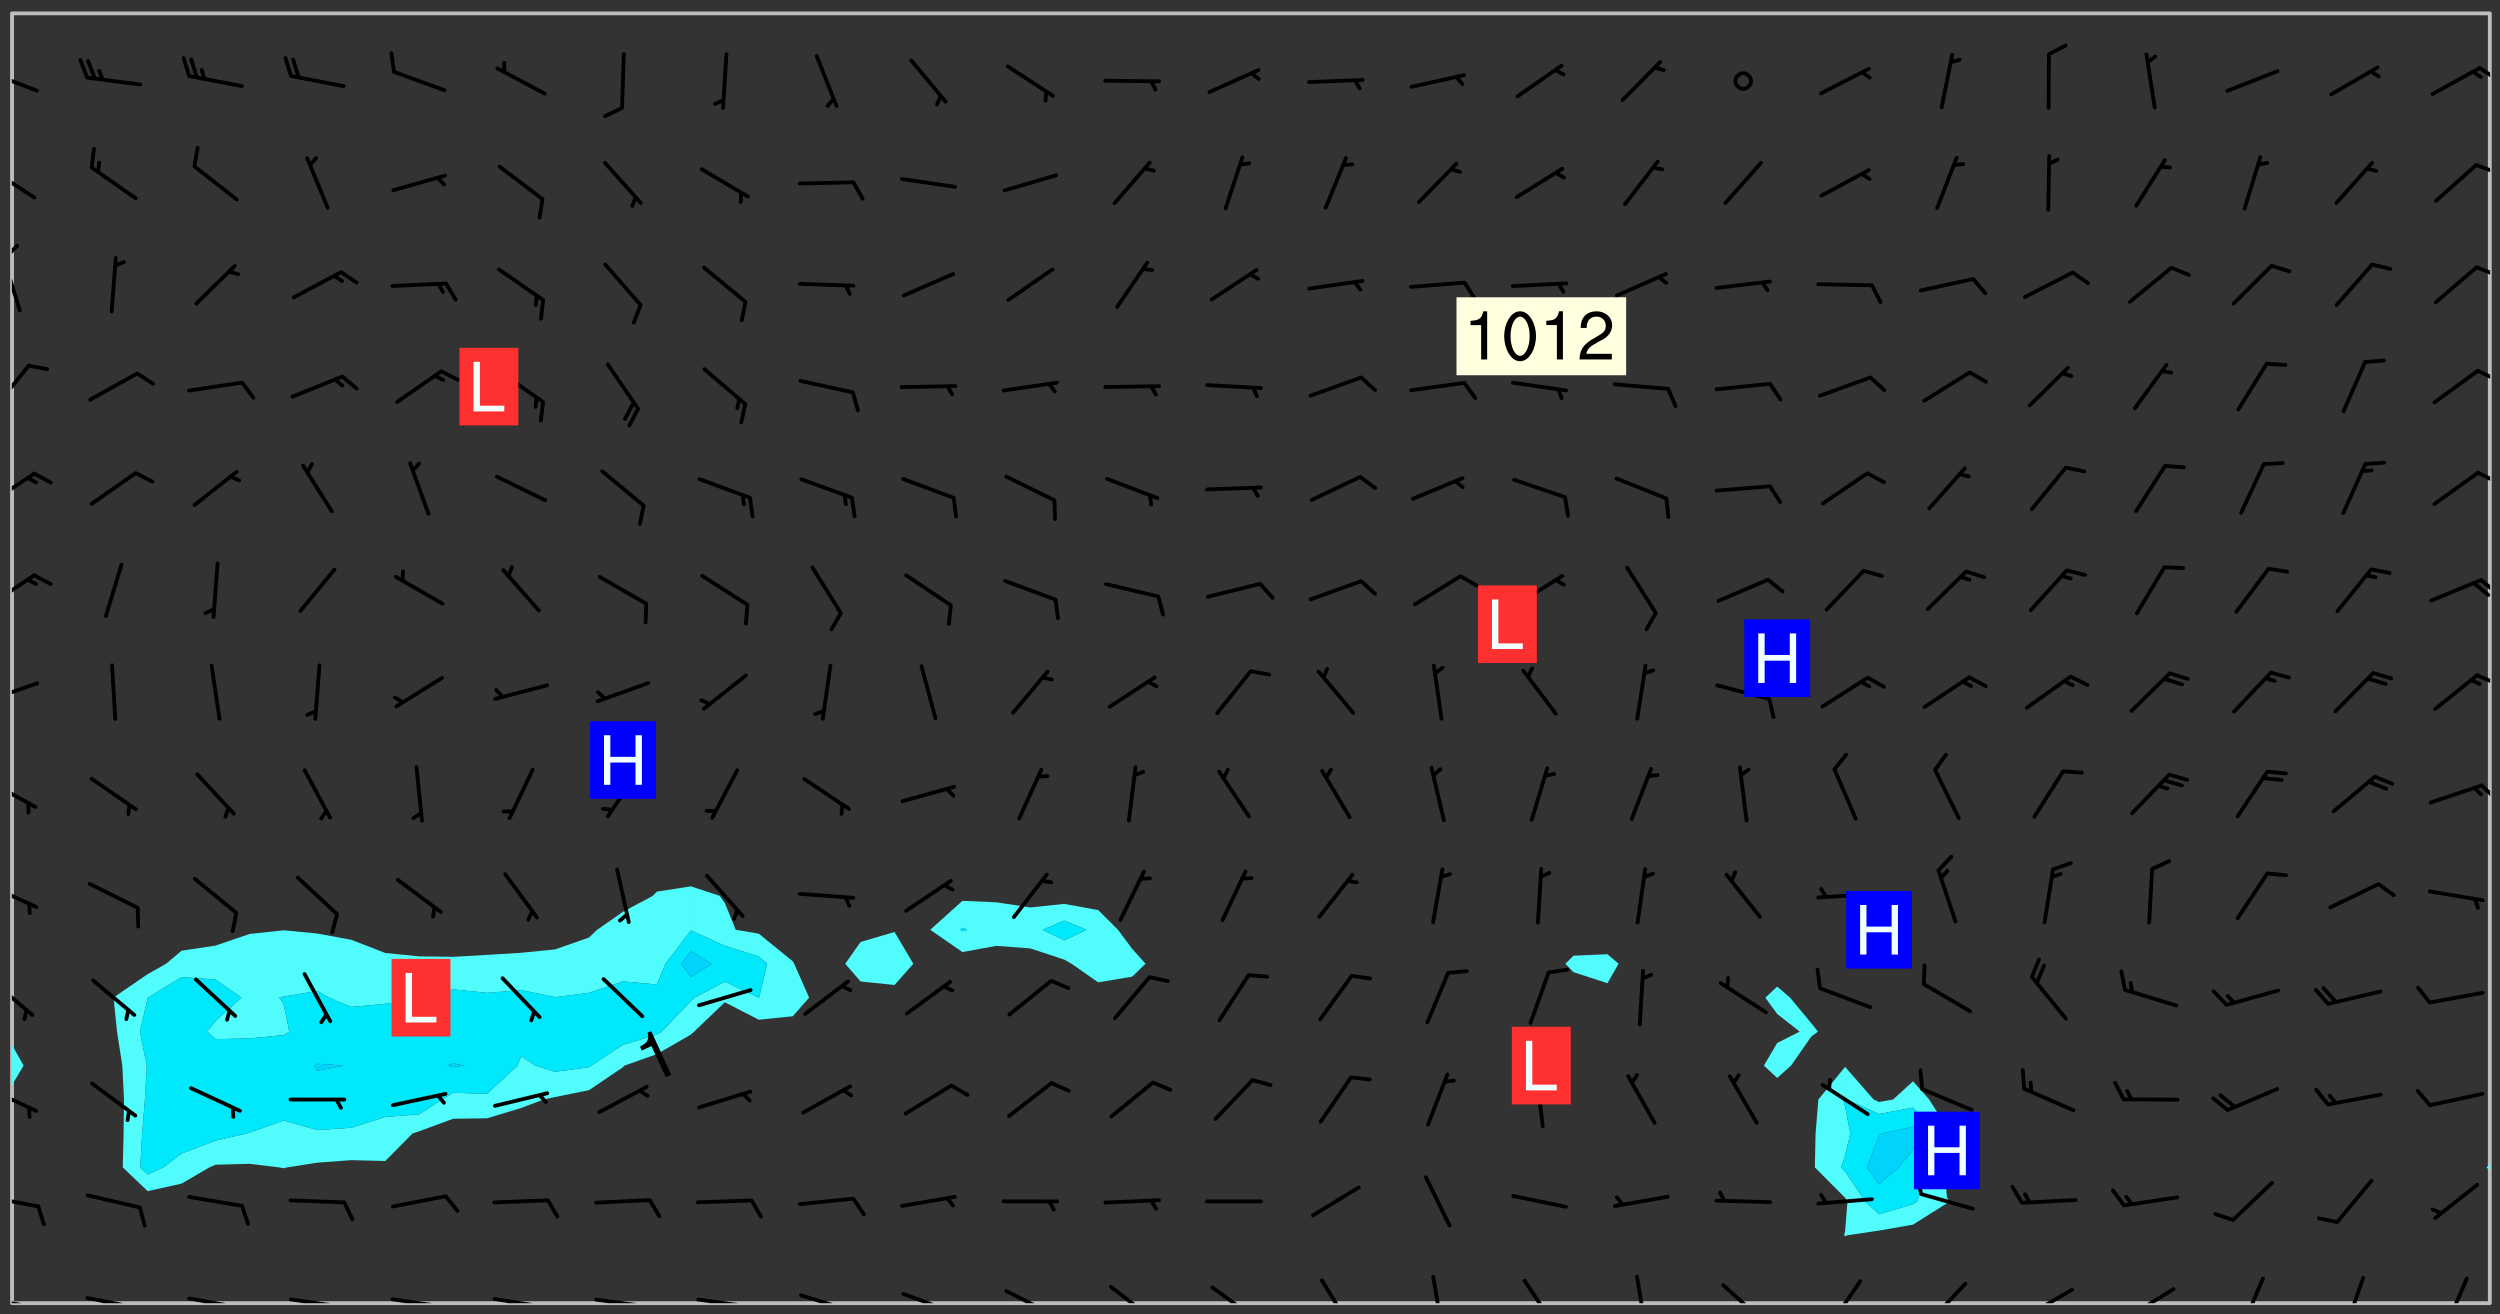 <svg xmlns="http://www.w3.org/2000/svg" role="img" xmlns:xlink="http://www.w3.org/1999/xlink" viewBox="142.45 309.95 326.84 171.84"><rect x="142.45" y="309.95" width="326.84" height="171.84" fill="#333333" stroke="none"/><defs><clipPath id="a"><path d="M144 451h1v29.328h-1zm0 0"/></clipPath><clipPath id="b"><path d="M144 311.672h1V447h-1zm0 0"/></clipPath><clipPath id="c"><path d="M144 311.672h324v168.656H144zm0 0"/></clipPath><clipPath id="d"><path d="M467 463h1v17.328h-1zm0 0"/></clipPath><clipPath id="e"><path d="M467 311.672h1V463h-1zm0 0"/></clipPath><clipPath id="f"><path d="M144 479h4v1.328h-4zm0 0"/></clipPath><clipPath id="g"><path d="M147 480h2v.328h-2zm0 0"/></clipPath><clipPath id="h"><path d="M153 479h9v1.328h-9zm0 0"/></clipPath><clipPath id="i"><path d="M160 480h2v.328h-2zm0 0"/></clipPath><clipPath id="j"><path d="M166 479h9v1.328h-9zm0 0"/></clipPath><clipPath id="k"><path d="M173 480h3v.328h-3zm0 0"/></clipPath><clipPath id="l"><path d="M180 479h8v1.328h-8zm0 0"/></clipPath><clipPath id="m"><path d="M187 480h2v.328h-2zm0 0"/></clipPath><clipPath id="n"><path d="M193 479h8v1.328h-8zm0 0"/></clipPath><clipPath id="o"><path d="M200 480h2v.328h-2zm0 0"/></clipPath><clipPath id="p"><path d="M206 479h9v1.328h-9zm0 0"/></clipPath><clipPath id="q"><path d="M213 480h3v.328h-3zm0 0"/></clipPath><clipPath id="r"><path d="M220 479h8v1.328h-8zm0 0"/></clipPath><clipPath id="s"><path d="M227 480h2v.328h-2zm0 0"/></clipPath><clipPath id="t"><path d="M233 479h8v1.328h-8zm0 0"/></clipPath><clipPath id="u"><path d="M240 480h2v.328h-2zm0 0"/></clipPath><clipPath id="v"><path d="M246 479h9v1.328h-9zm0 0"/></clipPath><clipPath id="w"><path d="M260 478h8v2.328h-8zm0 0"/></clipPath><clipPath id="x"><path d="M265 480h2v.328h-2zm0 0"/></clipPath><clipPath id="y"><path d="M273 478h8v2.328h-8zm0 0"/></clipPath><clipPath id="z"><path d="M287 477h7v3.328h-7zm0 0"/></clipPath><clipPath id="A"><path d="M300 478h7v2.328h-7zm0 0"/></clipPath><clipPath id="B"><path d="M315 477h5v3.328h-5zm0 0"/></clipPath><clipPath id="C"><path d="M329 476h3v4.328h-3zm0 0"/></clipPath><clipPath id="D"><path d="M341 477h5v3.328h-5zm0 0"/></clipPath><clipPath id="E"><path d="M356 476h2v4.328h-2zm0 0"/></clipPath><clipPath id="F"><path d="M367 477h7v3.328h-7zm0 0"/></clipPath><clipPath id="G"><path d="M381 477h5v3.328h-5zm0 0"/></clipPath><clipPath id="H"><path d="M394 477h6v3.328h-6zm0 0"/></clipPath><clipPath id="I"><path d="M407 478h7v2.328h-7zm0 0"/></clipPath><clipPath id="J"><path d="M404 480h4v.328h-4zm0 0"/></clipPath><clipPath id="K"><path d="M420 478h7v2.328h-7zm0 0"/></clipPath><clipPath id="L"><path d="M420 480h2v.328h-2zm0 0"/></clipPath><clipPath id="M"><path d="M435 476h4v4.328h-4zm0 0"/></clipPath><clipPath id="N"><path d="M448 476h4v4.328h-4zm0 0"/></clipPath><clipPath id="O"><path d="M461 476h5v4.328h-5zm0 0"/></clipPath><clipPath id="P"><path d="M144 466h4v2h-4zm0 0"/></clipPath><clipPath id="Q"><path d="M144 451h4v5h-4zm0 0"/></clipPath><clipPath id="R"><path d="M144 437h3v6h-3zm0 0"/></clipPath><clipPath id="S"><path d="M144 425h4v4h-4zm0 0"/></clipPath><clipPath id="T"><path d="M144 411h4v5h-4zm0 0"/></clipPath><clipPath id="U"><path d="M466 412h2v3h-2zm0 0"/></clipPath><clipPath id="V"><path d="M144 399h4v3h-4zm0 0"/></clipPath><clipPath id="W"><path d="M466 397h2v3h-2zm0 0"/></clipPath><clipPath id="X"><path d="M144 384h4v6h-4zm0 0"/></clipPath><clipPath id="Y"><path d="M466 385h2v3h-2zm0 0"/></clipPath><clipPath id="Z"><path d="M465 385h3v3h-3zm0 0"/></clipPath><clipPath id="aa"><path d="M144 371h4v6h-4zm0 0"/></clipPath><clipPath id="ab"><path d="M466 371h2v3h-2zm0 0"/></clipPath><clipPath id="ac"><path d="M144 357h3v7h-3zm0 0"/></clipPath><clipPath id="ad"><path d="M466 358h2v2h-2zm0 0"/></clipPath><clipPath id="ae"><path d="M144 343h2v8h-2zm0 0"/></clipPath><clipPath id="af"><path d="M144 341h1v4h-1zm0 0"/></clipPath><clipPath id="ag"><path d="M465 344h3v3h-3zm0 0"/></clipPath><clipPath id="ah"><path d="M144 331h4v6h-4zm0 0"/></clipPath><clipPath id="ai"><path d="M465 331h3v2h-3zm0 0"/></clipPath><clipPath id="aj"><path d="M144 319h4v4h-4zm0 0"/></clipPath><clipPath id="ak"><path d="M466 318h2v3h-2zm0 0"/></clipPath><g id="al" clip-path="url(#clip1)"><path fill="#fff" fill-opacity="0" fill-rule="evenodd" d="M0 0h1000v1000H0zm0 0"/><path fill="#d3d3d3" fill-opacity="0" fill-rule="evenodd" d="M162.152 355.867l-.234.293.059.234.117.172.176.234.293.348.113.059.117-.172.059-.234.176-.176.465-.176h.699l.234.293.289.816.059.176.176.23.352.234.699.699.172.176.234.348.234.41.289.582.41.465.23.234.234.176.117.23.176.293.172 1.164v.234l.059.289.059.117.117.117.348.41.117.172.176.176.176.234.117.172.172.352.059.234.234.406.234-.059-.176.176-.059.93h-.582l-.234-.113-.348.113-.117.117-.059.293-.059.176-.117.172-.465.293-.059.234-.059.113v.645l.059.172v.41l.059.059v.406l.059.406.117.176.059.059.23.641-.059.293v.699l-.059.582v.234l-.059.23-.055.352v1.922l.055.117h.426l-.367.117-.023.352.891 1.168 1.742.539 1.34.359v.539l.09.809.535.715 1.52.27.891-.086.09 1.164.535.18 1.16-.18 2.055-.984 1.16-.363 1.879-.176 1.695-.18-.18.719-1.516.086-1.25.09-.805.27-1.074.809.27.719.535.898-.18.625-.266.809.266 1.078.625.898.805.18 1.25-.18-.266.723.098.504.055.293v.172l.059.293v.406l.176.117.352.117h.406l.293-.176.113-.117.059-.117.117-.23.059-.176.352-.465.23-.176.176-.059.176.059.059.176.117.988.055.469.059.172.117.234.176.059.816.059h.289l.117.234.059.406.059.352v1.105l.117.293.117.348.289.699.176.352.582.754.352.176.172.059.469.234.641.465.348.234.293.176.293.055.23.062.816.348.293.176.113.172.352.352.117.176.523.641v.289l.059.352v.348l.059.352.059.289.117.059.172.059h.176l.582.234.176.117.176.289.176.234.113.234.293.23.117.117v.41l.059.055.289.234.234.117.059.117.117.172.059.117.23.234.059.176.234.059.117.059-.117.113-.059.117v.117l-.117.293-.117.289v.582l.176.117.117.059.059.117.117.117.113.059.176.348.059.352.059.406v.176l-.059.176-.117.699v.172l.117.176.293.293h.406l.176.117.117.172.117.293v.234h-.527l-.23-.234h-.234l-.176.059-.059.699.059.348.117.176.176.41.117.23.289.469.176.055h.523l.234.059.758.641.059.293v.234l.059.059.23.348v.352l-.117.172v.293l.293.289.293.176.172.059.293.176.293.117.582.406.289.234.293.176.219.16.016.012.23.176.641.523.176.234.117.176.176.176.113.172v.641l.117.176.469.117.582.117.234.059.23.113.293.117.113.059.586.352.289.172.176.062.176.055.176.059.699.352.289.176.234.055.289.176.234.117.641.406.293.117.172.059.234.059.41.059.23.059.234.117.059.172-.41.176.469.059.059.293.113.234.176.055.234.059.176.059.406.117.641.234.117.172.059.234v.176l-.059.117-.059.406.234.234.117.059.348.117.641.23.176.117.289.117.176.176.234.465.582 1.105.176.176.348.176.176.117.352.117 1.047.523.234.059.465.113.293.059.465.176.758.582.234.234.348.465.176.176.289.234.816.699.293.176.289.289.293.176.293.289.695.641.176.176.293.234.289.234.469.289.641.582.348.234.234.293.348.348.352.465.934.992.348.406.117.176.234.059.113.117.645.176.23.113.234.059.293.176.23.117.934.699.406.406.234.176.406.176.234.117.816.348.348.234.234.117.293.289.23.117.758.352.352.172.23.059.293.117.234.059.871.176h.816l.469.23.172.059.875.699.465.117.293.059.176.059.23.059.469.059.348.059.352.059.406.059h.293l.172.059v.23l.176.176h.293l.348.059.352.059.699.117h.641l.465-.234.293-.176.172-.117.41-.172.289-.176.934-.465.469-.293.523-.293.465-.172.465-.176 1.051-.465.289-.117.41-.117.289-.117.527-.176 1.516-.699.582-.348.289-.059.293-.059.348-.117.875-.23.352-.117h.113l.234-.059.875-.234.234-.059h.812l.352-.059.816-.117.172-.059.352-.055.293-.059.23-.059.816-.176.176-.059h.348l.234-.059.465-.117.758-.172.234-.059h.348l.41-.117.289-.059 1.285-.059h.289l.41-.059.23-.059h.176l.875-.117h.406l.41-.117h.348l.352-.113.871-.059h1.75l1.047.289.41.117.289.117.352.117.289.117 1.051.172.289.059h.293l.293.059.172.059.41.059.172.059.117.059h.117l.117.059.352.059h.113l.41.066 1.922.395 1.926.395 1.52.449 1.695.719 2.145.805 1.605-.719 1.43-.805 1.16-1.078 1.25-.449 3.035-.719 1.875-.359 2.145-1.348 2.234-1.254 2.5-1.258 1.695-.449 1.785-.18 1.16-.27.625.539 1.34-.27.715-.988.984-1.344.445-.18.805-.359 1.875-.539 1.785-.449 1.25-.27 1.16-.09 1.699-.09 1.961-.27 1.25-.09h.539l.625-.09h.891l2.145-.18 2.41-.18 2.59-.09 1.695.18 1.609.09 1.43.359 1.16.719 1.875.988 1.16 1.527.266.715.629.09.355.898.535.539.535 1.527 1.074.359h.535l-.805.535.09 1.707.715 2.695.891.805.895.988.715 1.258 1.785.539 1.52-.18.355 1.344 1.609-.805.98-.539.27.27.316-.215.219-.145.801.449.449-.359h.355l.535-.27.539-.719.535-.27.625-.988 1.16.449.84.371 1.395.617 1.695-.18h1.605l1.785.09.18-1.707.535-1.344.805.27.492.848.402.406-.09.539v.359l.715.449.711-.27h1.43l.359.988.445 1.258.715 1.344 1.25.629 1.695.629.715-.18.18-.539.98-.09.449.359.086 1.258-.266.629-.535.18v.539l.715.984.266.539.984.988.801 1.078-.266.359-.09.898-.625 2.332-.355 2.066-.09 1.793-.18.719-.09.539v1.438l-.98 1.883-.359 1.707-.535.898-.805 1.168-.266.539 2.055 1.254.086.359-.355.539-.09-.18v.809l.09 1.438-.445.715-1.074.094-.266.715.535.898.805.719 1.16.809 1.34.27.445.359-.355.449-1.789-.09-1.25-.449-.715-.719-.625-.09-.176 3.59-.188 1.309h89.359V311.703h-55.27v49.082l.762.125 3.289.543 2.023 2.836v2.754l2.352.332 2.348.332h4.051l-1.379 4.16-2.023.707-2.023.703-.543.344-2.594 1.617-.188.117-2.023-2.078-.73-2.742-2.672-2.078-1.375-3.5-.066-.082-1.957-2.672 2.75-1.418v-49.082H294.422v91.414l.117.031.133.012.074.074.105.047.09.059.086.059.09.059.297.297.059.09.031.117.027.117.016.137-.031.117-.059.09-.059.086-.043.105-.047.102-.027.121v.145l.176.27.148.148.074.086.074.074.043.105.062.09.059.086.043.105.059.09.047.102.043.105.059.086.117.18.074.074.062.086.059.09.043.105.059.09.059.086.062.09.059.09.043.102.117.18.074.074.059.086.074.074.09.059.105.047h.148l.133-.016.133.016.102-.047.074-.074.047-.102-.016-.133v-.148l-.047-.105-.027-.117-.047-.102-.027-.121-.043-.102-.062-.09-.043-.102-.043-.105-.031-.117-.016-.133-.012-.137.086-.059.059-.086.121-.031.043.105.016.133v.117l.059.102.059.09.09.059.148.148.059.09.043.105-.012.102.086.059.105.047.086.059.09.059.074.074-.117.027-.105.047-.086.059-.074.074-.059.09-.062.086-.027.121-.047.102-.043.105-.031.117-.012.133-.016.133v.148l.027.117.047.105.043.102.059.09.074.074.09.059.074.074.09.059.059.09.043.105.047.102.117.031.133.016h.148l.117-.031.105.043.043.105.047.102.027.121L299.5 410l.027.117.031.121.027.117.105.043.102.047.133-.016.148.148.062.086.074.074.07.074.09.062.105.043.102.043.117.031.137.016.117-.031.074-.074.027-.117-.012-.133-.031-.121-.027-.117.043-.105h.117l.09.062.117.027h.148l.133.016h.148l.133.016.133-.016h.148l.133-.016.133-.012.137.012.117-.027.133-.016.191-.059-.059.176-.016.133-.027.121-.016.133-.059.086-.133.016-.105.047-.105.043-.117.031-.117.027-.266.031h-.148l-.133.016-.074.074.059.086.148.148.117.18.074.07.09.062.09.059.086.059.09.059.102.043.105.062.105.043.086.059.105.047.102.043.18.117.059.09-.043.102-.047.105.016.133.223.223.059.09.043.102.031.121.043.102.016.133.031.117.012.137.031.117.148.148.102.043.105.043.117.031.133.016.137.016h.117l.117-.031.09-.059.043-.105.047-.102.043-.105.031-.117.012-.133v-.148l-.012-.133-.016-.133-.031-.117-.043-.105-.047-.105-.043-.102-.043-.105-.016-.133.016-.133.027-.117.031-.117.027-.121.047-.102.09-.059.086-.062.074-.074.09-.059.223-.223.059-.086.074-.074.117-.18.059-.086v-.148l-.074-.074-.102-.047-.105-.043-.102-.043-.059-.09-.047-.105-.027-.117.09-.059.117-.031.102-.043.18-.117.148-.148.012-.133-.012-.105-.09-.059-.133.016h-.148l-.133.016-.133-.016-.121-.031-.086-.059-.074-.074-.059-.09-.062-.086-.117-.18-.059-.086.031-.121.086-.059.121-.031.059-.086v-.121l-.031-.117-.059-.09-.059-.086-.047-.105-.027-.117-.016-.133.059-.09.074-.074.09-.059.117-.18.074-.074.059-.086.148-.148.121-.031.133-.016.133.016.074.074.043.105.016.133-.031.117-.117.031-.133.012-.148.148-.043.105-.047.102-.027.121-.031.117v.148l.031.117.043.105.059.09.074.07.074.074.117.031.121.027.117-.027.133-.016h.117l.09.059.074.074.047.105.059.086.102.047.133.016.105.043.086.059-.012.105-.074.074-.18.117-.059.09-.09.059-.07.074-.074.074-.062.09-.027.117-.016.133.016.133-.016.133v.148l.016.133.027.117.031.121.074.074.09.059.086.059.09.059.117.031v.086l-.102.047-.09.059-.266.031-.117.027h-.148l-.105.043-.102.047-.059.09-.062.234-.012.133-.031.121-.016.133v.293l-.012.133.012.137.016.133.133.016.133.012.121.031.086.059.074.074.047.105.043.102.016.133v.445l-.016.133v.445l.031.266.027.117.016.133.031.117.086.211.031.266v.148l-.031.117-.027.117-.031.121-.027.117-.031.117-.031.121-.012.133-.016.133.09.059.117-.031.102.016.047.105-.031.266v.441l-.043.105-.047.105-.043.102-.043.105-.059.086-.031.121-.043.117-.031.117-.016.133.016.133.059.09.105.047.086.059.059.086-.012.137-.031.117-.043.102v.445l-.016.133v.148l-.031.117-.043.105-.027.117-.047.105-.043.102-.031.121-.027.117-.031.133-.031.117-.027.117-.043.105-.031.117-.031.121-.012.133-.016.133v.297l.027.117v.148l.047.398.027.117.059.09.121.031h.148l.133-.016.059.09v.117l-.059.09-.09.059-.102.043-.105.047-.09.059-.086.059-.137.016-.117-.031-.133-.016-.102.047-.062.086-.012.137-.016.133-.031.117-.027.117-.016.133-.031.121v.297l.016.133.031.117v.148l.012.133v.148l-.027.117-.047.102-.027.121-.031.117-.059.09-.074.074-.102.043-.105.047-.117.027-.121.031-.102-.047.059-.086.105-.047.027-.117.031-.117.027-.121.031-.117v-.148l.016-.133-.031-.117-.043-.105-.105.016-.074.074-.102.043-.09.062-.074.074-.043.102-.016.133-.031.117L304.25 426l-.031.117-.027.117-.031.121-.027.117-.031.117-.043.105-.09.059h-.09l-.117-.031-.031-.086.016-.137-.031-.117v-.148l-.012-.133v-.148l-.062-.234-.027-.121-.043-.102-.047-.105-.059-.086-.059-.09-.043-.105-.062-.086-.148-.148-.07-.074-.105-.047-.105-.043-.102-.043-.297-.297-.09-.074-.086-.059-.105-.043-.09-.062-.086-.059-.105-.043-.09-.059-.086-.062-.074-.07-.105-.047-.086-.059-.105-.043-.09-.062-.102-.043-.105-.043-.086-.059-.105-.047-.105-.043-.102-.047-.09-.059-.102-.043-.105-.043-.09-.062-.117-.027-.133-.016-.133.016H299.75l-.133.016-.117-.031-.09-.059-.074-.074-.09-.059-.102-.047h-.148l-.121-.027-.102-.043-.074-.074-.117-.18-.09-.059-.102-.043-.09-.062-.105-.043-.09-.059-.086-.059-.105-.047-.059-.086-.059-.09-.043-.105-.047-.102-.074-.074-.086-.059-.074-.074-.09-.059-.223-.223-.043-.105-.031-.266.105-.043h.145l.105.043.074.074.09.059.086.059.105.047.09.059.148.148.07.074.148.148.062.086.074.074.086.059.074.074.09.062.09.059.086.059.27.176.102.047.105.043.102.043.047-.074.059-.086.074-.074.07-.074.105.043.074.074.059.09.043.102.047.105.043.105.121.027.117-.027.074-.09.043-.105.059-.09.074-.074.105-.043.117-.027.133.012.09.059.148.148.059.09.043.105.047.102.043.105.043.102.105.047.105.043.133.016.086-.059.059-.09.074-.074.105-.043.117.027.105.047.102.043.105.043.102.047.18.117v.117l-.016.133.016.133.016.137.059.086.102.047.121.027.117.031h.148l.117-.031.059-.09.18-.117.059-.09.074-.074.059-.086.117-.18.18-.117.117.031.09.059.043.074-.016.133v.117l.09.059h.148l.133-.016.133-.012.266-.031.105-.043.117-.031.121-.027.074-.074.07-.074.062-.09-.016-.105-.047-.102-.102-.043-.105-.016-.117.027-.266.031h-.148l-.074-.074-.09-.059-.117-.031-.117-.027-.133-.016h-.148l-.133.016h-.297l-.105-.047-.148-.148-.043-.102-.059-.09.223-.223.086-.059.105-.043.117-.031.133-.016.133.016.137.016.102.043.133-.012.09-.062.102-.043.062-.09-.047-.102-.09-.059-.117-.031-.102-.043-.059-.09-.062-.09v-.117l.016-.133.105-.047.074-.07v-.121l-.09-.059-.031-.117.09-.059.074-.074.043-.105.059-.09.047-.102.016-.133v-.148l-.047-.105-.043-.102-.09-.059-.133-.016-.102-.043-.137-.016-.117-.031h-.445l-.133-.016-.133-.012-.133-.016-.117-.031h-.148l-.133-.016-.133-.012-.266-.031-.121-.043-.086-.059-.074-.074v-.148l.012-.133.105-.047.102-.043.133-.016h.152l.133-.016h.293l.121.031.102.043.09.059.234.062.121-.047.09-.059.102-.043.133-.016.105.043.102.047.133.012.121-.027h.145l.121-.031.117-.027.105-.047.074-.074.086-.059.148-.148.059-.086.047-.105.027-.117.016-.105-.102-.043-.09-.059-.117-.031-.105-.043-.09-.062-.074-.086-.074-.074-.102-.043-.105-.047-.102-.043-.059-.09-.047-.102-.086-.211-.062-.086-.059-.09-.074-.074-.086-.059h-.27l-.117.031-.09.059-.102.043-.133.016-.105-.016-.027-.117-.062-.09-.117-.031-.102-.043-.148-.148-.031-.117-.016-.105.074-.074.18-.117.117-.027.117-.031.137.016.102.043.105.043.102.047.105.043.117.031.133.016.117.027.133.016.105-.016.09-.059-.074-.074-.105-.043-.074-.074-.074-.09-.148-.148-.086-.059-.09-.059-.074-.074-.09-.059-.102-.047-.121-.027-.102-.047-.105-.043-.117-.031-.102-.043-.121-.031h-.148l-.117.031-.105.043-.086.062-.18.117-.086.059-.09.059-.105.047-.086.059-.105.043-.102.043-.105.047-.074.074-.059.09-.059.086-.047.105-.059.086-.074.074-.133-.012-.117-.031h-.117l-.074.074-.09.059-.074.074-.09.059-.086.059-.105.047-.102.043-.137.016-.102-.043-.148-.148-.105-.047h-.086l-.105.047-.102.043-.121.031-.117-.031-.074-.074v-.117l.031-.121.074-.07.059-.09.074-.074.117-.031.105-.043h.293l.133-.016.137-.016.102-.043.09-.059.102-.047.09-.059.133-.012.09.059.133.012.09-.059.086-.059.105-.043.09-.059.086-.062.09-.059.148-.148.059-.086.059-.09.105-.043.133-.016.117.027.121.031.059-.059.059-.09.031-.266.027-.117.105.012.133.016.102-.043.09-.059.059-.09.074-.074.059-.09.047-.102.012-.133-.012-.133-.047-.105-.148-.148-.059-.09-.059-.086-.043-.105v-.445l.016-.133v-.148l.012-.133-.059-.059-.09.059-.102-.043-.18-.117-.086-.059-.062-.09-.059-.09-.074-.074-.086-.059-.121.031-.102.012-.105.047-.086.059-.105.043-.148.148-.09.059-.086.059-.09.062-.105.043-.133.016v-.121l.105-.043.117-.031.074-.07.043-.105v-.148l-.027-.117-.148-.148-.133-.016h-.148l-.117.031-.105.043-.102.043-.09.062-.117.027-.074-.074.012-.133-.043-.102-.043-.105-.09-.059-.117.027-.121.031-.117.031-.102.043-.121.031-.102.043-.105.043-.09.059-.102.016v-.117l.016-.133-.059-.09-.074.043-.148.148-.059.09-.074.074-.047.105-.043.102-.074.074-.059.09-.074.074-.059.086-.074.074-.09.062-.074.07-.074.074-.102.016-.133.016-.105-.043v-.121l.148-.148.043-.102.059-.09.047-.102.043-.105.059-.09.031-.117.043-.102.031-.121.027-.117.047-.105.043-.102.043-.105.074-.07.09-.062.09-.059.102-.043h.297l.266-.031.105-.043-.074-.074-.117-.031-.105-.043-.09-.059-.102-.047-.09-.059-.102-.043-.105-.043-.09-.062-.086-.059-.105-.043-.102-.043-.121-.031-.117-.031-.102-.043L297.5 410.25l-.102-.043-.09-.059-.043-.105-.016-.133.102-.043.133-.016.137.016.133-.016.102-.043.059-.09.016-.105-.09-.059-.074-.074-.102-.043-.09-.059-.148-.148-.043-.105-.016-.133v-.293l-.059-.09-.09-.059-.074-.074-.043-.105-.031-.117-.059-.09-.074-.074-.117-.027-.074-.074-.09-.059-.09-.062-.086-.059-.074-.074-.059-.086-.047-.105-.086-.059-.148-.148-.195-.059-.133.016-.102.043-.074.074-.047.102-.043.105-.059.09-.059.086-.297.297-.09.059h-.086l-.062-.086-.043-.105.031-.117.059-.09.027-.117-.012-.133-.09-.062-.105.047-.117.027-.117.031-.27.176-.102.047-.117.027-.105.047-.09.059-.102.043-.059-.086-.047-.105.016-.133.047-.105.07-.074.074-.07.059-.09v-.148l-.043-.105h-.238l-.102.047-.031.117-.027.117-.031.121-.074.043-.133.016-.074-.047-.043-.102-.043-.105-.047-.102-.043-.105-.121.031-.102.043-.133.016-.117.031-.105.043-.09.059-.102.047-.121.027-.133.016-.102-.043-.059-.09-.047-.105-.043-.102-.043-.105v-.117l.059-.09.086-.059.18-.117.102-.047.105-.043.105-.059.102-.043.09-.062.102-.043.105-.059.102-.047.09-.059.105-.043.102-.043.09-.062.102-.043.137-.016.117.031.102.043.121.031.102.043.105.047.102.043.105.043.102.047.105.043.102.043.105.047.086.059.105.043.117.031.105.043.102.047.09.059.105.043.102.043.105.047.117.027.102.047.121.027h.148l.086-.059.016-.102.059-.09-.027-.117-.074-.074-.117-.18-.074-.074-.09-.074-.18-.117-.086-.059-.105-.043-.102-.047-.27-.176-.059-.09-.074-.074-.059-.09-.043-.102-.031-.117-.016-.137v-.562l-.012-.133-.016-.133-.031-.117-.016-.133-.012-.133-.031-.121-.223-.223-.059-.086-.016-.105.031-.117.133-.016v-91.414H172.992v1.453l-.059.234-.352 1.051-.172.523-.117.348-.176.41-.117.172-.234.293-.23.059h-.352l-.117.059-.23.406v.293l.117.176.23.23.117.234.641.758.293.465.176.234.23.352.234.348.641.816.176.465.172.41.117.695.176.469.117 1.398.059.465v.875l.117 1.047v4.781l-.059.465-.352 1.281-.176.523-.113.41-.352.93L172.934 336l-.234.582-.117.176-.172.348-.176.406-.352.816-.059.293-.113.293-.117.289-.059.176-.117.875-.059.406-.059.117-.059.176-.059.172-.23.527-.117.172v.234l-.117.234-.059.172-.176.586v.289l-.059.176v.293l-.059.113-.059.527v.172l-.055.234v2.621l-.176.816-.117.176-.176.234-.117.172-.113.234-.586.934-.23.289-.293.465-.176.234-.289.352-.352.699-.113.23-.176.41-.176.23-.406.527-.816.699-.293.172-.289.234-.176.117-.176.176-.523.406-.527.176-.172.176-.234.055-.641.176h-.758m12.211 31.023l-1.074.449.359.895 1.25-.715.445-.539-.98-.09"/><path fill="#d3d3d3" fill-opacity="0" fill-rule="evenodd" d="M201.508 416.598h-.895l.449.629.98.359.805-.09.445-.988-.176.09-.715-.355-.895.355m154.621 59.07l-.059-.523v-.293l.113-.293.059-.23.469-.469h.113l.117-.113.117-.059h.176l.234-.059h.348l.234.059.117.059.23.172.059.176.117.582v.293l-.117.176-.172.289-.176.176-.527.523-.23.234-.117.059h-.176l-.117-.059-.406-.293-.176-.117-.117-.059-.059-.113-.055-.117m6.641-10.957l-.059-.172v-1.109l.059-.172.176-.059.172-.059h.176l.234-.059.117.059.059.699-.059.172-.117.176-.117.059-.234.523-.113.059h-.234l-.059-.117m9.613-14.391l-.117-.176v-.699l.293-.875.117-.172.176-.352.113-.23.117-.293.352-.758.117-.23.172-.234h.176l.117-.059h.641l.117.059.234.234.172.113.352.293.117.117.113.176v.113l.117.059.117.117v.699l-.059.176v.23l-.059.176-.348 1.051-.117.23-.117.234-.117.059-.23.234-.641.289h-.875l-.41-.117-.641-.465"/><path fill="none" stroke="#bebebe" stroke-linecap="round" stroke-linejoin="round" stroke-miterlimit="10" stroke-width=".5" d="M467.957 311.695H144.027v168.625h323.93v-168.625"/><g clip-path="url(#a)"><path fill="#fff" fill-opacity="0" fill-rule="evenodd" d="M144 475.891v4.438h.004H144v-28.504 24.066"/></g><g clip-path="url(#b)"><path fill="#fff" fill-opacity="0" fill-rule="evenodd" d="M144 444.82v1.703-134.852h.004H144V444.82"/></g><path fill="#50fcfc" fill-rule="evenodd" d="M144 446.523v5.301l.004-.004v-5.293l-.004-.004"/><g clip-path="url(#c)"><path fill="#fff" fill-opacity="0" fill-rule="evenodd" d="M144.004 480.328V451.82l1.535-2.559-1.535-2.734V311.672h88.762v114.152l-4.438.691-.543.555-3.895 2.078-3.383 2.359-1.055 1.012-4.438 1.551-4.441.441-4.438.273-4.438.254-4.438-.059-4.441-.441-4.438-1.723-4.438-.82-4.438-.426-4.441.484-4.438 1.516-4.438.672-2.031 1.703-2.406 1.359-4.438 3.039-.199.039.199.164.434 4.273.691 4.441.223 4.438-.055 4.438-.109 4.438 3.254 3.098 4.438-.98 3.633-2.117.805-.352 4.438-.121 3.898.473.543.109.461-.109 3.977-.621 4.438-.328 4.438.109 3.562-3.598.879-.289 4.438-1.637 4.438-.062 4.438-1.344 2.934-1.105 1.508-.328 4.438-.898 4.438-3 .203-.211 4.234-1.504 4.438-2.547.434-.391 4.008-3.84 4.438 2.285 4.438-.453 2.145-2.43-1.953-4.438-.191-.324-4.438-3.609-3.008-.504-1.43-3.496-.66-.941-3.781-1.246V311.672h26.633v120.117l-4.441 1.312-2.004 2.844 2.004 2.32 4.441.457 2.457-2.777-2.457-4.156V311.672h8.875v116.051l-4.207 3.785 4.207 2.91 4.438-.805 4.441.332 4.438 1.465.941.535 3.496 2.438 4.438-.746 1.746-1.691-1.746-1.953-1.855-2.484-2.582-2.574-4.438-.812-4.438.465-4.441-.672-4.438-.191V311.672h84.328v123.031l-4.438.191-1.066 1.051 1.066 1.105 4.438 1.441 1.453-2.547-1.453-1.242V311.672h22.191V438.93l-1.551 1.453 1.551 2.129 2.945 2.309-2.945 1.48-1.738 2.961 1.738 1.617 1.812-1.617 2.629-3.781.891-.66-.891-1.117-2.754-3.32-1.688-1.453V311.672h8.879v137.758l-3.496 4.27-.367 4.438-.094 4.438 3.957 3.969.316.473-.316 3.91-.121.527.121.129.266-.129 4.172-.621 4.438-.773 4.438-2.797.25-.246-.25-.578-.344-3.863.344-3.215 1.121-1.223-1.121-.758-2.316-3.68-2.121-2.383-2.609 2.383-1.828.32-.703-.32-3.734-4.27V311.672h84.324v150.434l-.465.469.465.461v17.293H144.004"/></g><path fill="#50fcfc" fill-rule="evenodd" d="M145.539 449.262l-1.535 2.559v-5.293l1.535 2.734m11.777-8.715l-.199-.164.199-.039 4.438-3.039 2.406-1.359 2.031-1.703 4.438-.672 4.438-1.516 4.441-.484 4.438.426 4.438.82 4.438 1.723 4.441.441 4.438.059 4.438-.254 4.438-.273 4.441-.441 4.438-1.551 1.055-1.012 3.383-2.359 3.895-2.078.543-.555 4.438-.691v5.762l-3.328 4.359-1.109 2.715-4.438-.41-4.438 1.496-4.438.57-4.441-.938-4.438.375-4.438-.461-3.883 1.09-.555.137-4.441.664-4.438.414-2.902-1.215-1.535-.883-4.438.738-.562.145.562.738.766 3.699-.766.457-4.441.426-4.438.098-1.098-.98 1.098-1.383 3.383-3.055-3.383-2.375-4.438-.312-4.398 2.688-.039.109-1.023 4.328.91 4.441-.246 4.438-.363 4.438-.25 4.438.973.926 2.047-.926 2.391-1.816 4.438-1.695 4.09-.926.348-.117 4.441-1.578 4.438 1.242 4.438-.301 4.438-1.41 4.441-.352 2.949-1.922 1.488-.883 4.438.121 3.969-3.676.469-1.211 1.863 1.211 2.578.805 4.438-.598.293-.207 4.145-2.723 4.438-1.332.613-.387 3.824-3.98.473-.457 3.969-2.09 4.418 2.09.02.012.035-.012 1.062-4.438-1.098-.957-4.438-1.383-4.441-2.02v-5.762l3.781 1.246.66.941 1.43 3.496 3.008.504 4.438 3.609.191.324 1.953 4.438-2.145 2.43-4.438.453-4.438-2.285-4.008 3.84-.434.391-4.438 2.547-4.234 1.504-.203.211-4.438 3-4.438.898-1.508.328-2.934 1.105-4.438 1.344-4.438.062-4.438 1.637-.879.289-3.562 3.598-4.438-.109-4.438.328-3.977.621-.461.109-.543-.109-3.898-.473-4.438.121-.805.352-3.633 2.117-4.438.98-3.254-3.098.109-4.438.055-4.438-.223-4.438-.691-4.441-.434-4.273"/><path fill="#00e8fc" fill-rule="evenodd" d="M161.641 449.262l-.91-4.441 1.023-4.328.039-.109 4.398-2.688 4.438.312 3.383 2.375-3.383 3.055-1.098 1.383 1.098.98 4.438-.098 4.441-.426.766-.457-.766-3.699-.562-.738.562-.145 4.438-.738v9.512l-.391.25.391.668 3.449-.668-3.449-.25V439.5l1.535.883 2.902 1.215 4.438-.414 4.441-.664.555-.137 3.883-1.09v9.668l-.715.301.715.184 1.477-.184-1.477-.301v-9.668l4.438.461 4.438-.375 4.441.938 4.438-.57 4.438-1.496 4.438.41 1.109-2.715 3.328-4.359v2.707l-1.258 1.652 1.258 1.75 2.719-1.75-2.719-1.652v-2.707l4.441 2.02 4.438 1.383 1.098.957-1.062 4.438-.035.012-.02-.012-4.418-2.09-3.969 2.09-.473.457-3.824 3.98-.613.387-4.438 1.332-4.145 2.723-.293.207-4.438.598-2.578-.805-1.863-1.211-.469 1.211-3.969 3.676-4.438-.121-1.488.883-2.949 1.922-4.441.352-4.438 1.41-4.438.301-4.438-1.242-4.441 1.578-.348.117-4.09.926-4.438 1.695-2.391 1.816-2.047.926-.973-.926.25-4.438.363-4.438.246-4.438"/><path fill="#00d4fc" fill-rule="evenodd" d="M183.945 449.93l-.391-.668.391-.25 3.449.25-3.449.668m17.754-.484l-.715-.184.715-.301 1.477.301-1.477.184m31.066-11.75l-1.258-1.75 1.258-1.652 2.719 1.652-2.719 1.75"/><path fill="#50fcfc" fill-rule="evenodd" d="M254.957 438.266l-2.004-2.32 2.004-2.844 4.441-1.312 2.457 4.156-2.457 2.777-4.441-.457m13.316-3.848l-4.207-2.91 4.207-3.785V431.25l-.285.258.285.199.648-.199-.648-.258v-3.527l4.438.191 4.441.672 4.438-.465v2.188l-2.848 1.199 2.848 1.383 2.938-1.383-2.938-1.199v-2.188l4.438.812 2.582 2.574 1.855 2.484 1.746 1.953-1.746 1.691-4.438.746-3.496-2.438-.941-.535-4.438-1.465-4.441-.332-4.438.805"/><path fill="#00e8fc" fill-rule="evenodd" d="M268.273 431.707l-.285-.199.285-.258.648.258-.648.199m13.316 1.184l-2.848-1.383 2.848-1.199 2.938 1.199-2.938 1.383"/><path fill="#50fcfc" fill-rule="evenodd" d="M348.164 437.051l-1.066-1.105 1.066-1.051 4.438-.191 1.453 1.242-1.453 2.547-4.438-1.441m26.629 13.828l-1.738-1.617 1.738-2.961 2.945-1.48-2.945-2.309-1.551-2.129 1.551-1.453 1.688 1.453 2.754 3.32.891 1.117-.891.66-2.629 3.781-1.812 1.617m8.879 15.664l-3.957-3.969.094-4.438.367-4.438 3.496-4.27v3.969l-.246.301.246.91.68 3.527-.68 2.891-.535 1.547.535.539 2.617 3.902 1.82 1.684 4.438-1.324.543-.359 1.535-4.441 1.066-4.438-3.145-3.379-4.438.836-4.176-1.895-.262-.301v-3.969l3.734 4.27.703.32 1.828-.32 2.609-2.383 2.121 2.383 2.316 3.68 1.121.758-1.121 1.223-.344 3.215.344 3.863.25.578-.25.246-4.438 2.797-4.438.773-4.172.621-.266.129-.121-.129.121-.527.316-3.91-.316-.473"/><path fill="#00e8fc" fill-rule="evenodd" d="M383.672 463.113l-.535-.539.535-1.547.68-2.891-.68-3.527-.246-.91.246-.301.262.301 4.176 1.895 4.438-.836v2.488l-4.059.891-.379.273-1.598 4.164 1.598 2.188 2.539-2.188 1.898-2.289.832-2.148-.832-.891v-2.488l3.145 3.379-1.066 4.438-1.535 4.441-.543.359-4.438 1.324-1.82-1.684-2.617-3.902"/><path fill="#00d4fc" fill-rule="evenodd" d="M388.109 464.762l-1.598-2.188 1.598-4.164.379-.273 4.059-.891.832.891-.832 2.148-1.898 2.289-2.539 2.188"/><path fill="#50fcfc" fill-rule="evenodd" d="M467.996 463.035l-.465-.461.465-.469v.93"/><g clip-path="url(#d)"><path fill="#fff" fill-opacity="0" fill-rule="evenodd" d="M467.996 480.328H468v-17.293 17.293h-.004"/></g><path fill="#50fcfc" fill-rule="evenodd" d="M467.996 462.105v.93H468v-.93h-.004"/><g clip-path="url(#e)"><path fill="#fff" fill-opacity="0" fill-rule="evenodd" d="M467.996 311.672H468v150.434-150.434h-.004"/></g><path fill="#fff" fill-opacity="0" fill-rule="evenodd" d="M227.332 453.801l5.309-2.441-4.164-9.051-5.305 2.441 4.16 9.051"/><path fill-rule="evenodd" d="M227.117 444.953l.461-.211 2.629 5.719-.715.328-1.875-4.078-1.262.578-.23-.504.48-.293.207-.156.172-.176.125-.215.07-.262.004-.328-.066-.402"/><g clip-path="url(#f)"><path fill="none" stroke="#000" stroke-linecap="round" stroke-linejoin="round" stroke-miterlimit="10" stroke-width=".5" d="M147.453 480.98l-6.906-1.301"/></g><g clip-path="url(#g)"><path fill="none" stroke="#000" stroke-linecap="round" stroke-linejoin="round" stroke-miterlimit="10" stroke-width=".5" d="M147.453 480.98l.73 2.34"/></g><g clip-path="url(#h)"><path fill="none" stroke="#000" stroke-linecap="round" stroke-linejoin="round" stroke-miterlimit="10" stroke-width=".5" d="M160.762 481.012l-6.895-1.367"/></g><g clip-path="url(#i)"><path fill="none" stroke="#000" stroke-linecap="round" stroke-linejoin="round" stroke-miterlimit="10" stroke-width=".5" d="M160.762 481.012l.707 2.352"/></g><g clip-path="url(#j)"><path fill="none" stroke="#000" stroke-linecap="round" stroke-linejoin="round" stroke-miterlimit="10" stroke-width=".5" d="M174.086 480.957l-6.914-1.254"/></g><g clip-path="url(#k)"><path fill="none" stroke="#000" stroke-linecap="round" stroke-linejoin="round" stroke-miterlimit="10" stroke-width=".5" d="M174.086 480.957l.75 2.336"/></g><g clip-path="url(#l)"><path fill="none" stroke="#000" stroke-linecap="round" stroke-linejoin="round" stroke-miterlimit="10" stroke-width=".5" d="M187.422 480.832l-6.953-1.004"/></g><g clip-path="url(#m)"><path fill="none" stroke="#000" stroke-linecap="round" stroke-linejoin="round" stroke-miterlimit="10" stroke-width=".5" d="M187.422 480.832l.832 2.309"/></g><g clip-path="url(#n)"><path fill="none" stroke="#000" stroke-linecap="round" stroke-linejoin="round" stroke-miterlimit="10" stroke-width=".5" d="M200.738 480.836l-6.953-1.016"/></g><g clip-path="url(#o)"><path fill="none" stroke="#000" stroke-linecap="round" stroke-linejoin="round" stroke-miterlimit="10" stroke-width=".5" d="M200.738 480.836l.824 2.312"/></g><g clip-path="url(#p)"><path fill="none" stroke="#000" stroke-linecap="round" stroke-linejoin="round" stroke-miterlimit="10" stroke-width=".5" d="M214.043 480.887l-6.938-1.113"/></g><g clip-path="url(#q)"><path fill="none" stroke="#000" stroke-linecap="round" stroke-linejoin="round" stroke-miterlimit="10" stroke-width=".5" d="M214.043 480.887l.797 2.32"/></g><g clip-path="url(#r)"><path fill="none" stroke="#000" stroke-linecap="round" stroke-linejoin="round" stroke-miterlimit="10" stroke-width=".5" d="M227.371 480.797l-6.965-.934"/></g><g clip-path="url(#s)"><path fill="none" stroke="#000" stroke-linecap="round" stroke-linejoin="round" stroke-miterlimit="10" stroke-width=".5" d="M227.371 480.797l.855 2.301"/></g><g clip-path="url(#t)"><path fill="none" stroke="#000" stroke-linecap="round" stroke-linejoin="round" stroke-miterlimit="10" stroke-width=".5" d="M240.688 480.809l-6.961-.961"/></g><g clip-path="url(#u)"><path fill="none" stroke="#000" stroke-linecap="round" stroke-linejoin="round" stroke-miterlimit="10" stroke-width=".5" d="M240.688 480.809l.844 2.305"/></g><g clip-path="url(#v)"><path fill="none" stroke="#000" stroke-linecap="round" stroke-linejoin="round" stroke-miterlimit="10" stroke-width=".5" d="M253.875 481.371l-6.711-2.086"/></g><g clip-path="url(#w)"><path fill="none" stroke="#000" stroke-linecap="round" stroke-linejoin="round" stroke-miterlimit="10" stroke-width=".5" d="M267.129 481.559l-6.586-2.457"/></g><g clip-path="url(#x)"><path fill="none" stroke="#000" stroke-linecap="round" stroke-linejoin="round" stroke-miterlimit="10" stroke-width=".5" d="M266.168 481.199l.16 1.219"/></g><g clip-path="url(#y)"><path fill="none" stroke="#000" stroke-linecap="round" stroke-linejoin="round" stroke-miterlimit="10" stroke-width=".5" d="M280.285 481.918l-6.27-3.176"/></g><g clip-path="url(#z)"><path fill="none" stroke="#000" stroke-linecap="round" stroke-linejoin="round" stroke-miterlimit="10" stroke-width=".5" d="M293.25 482.473l-5.566-4.289"/></g><g clip-path="url(#A)"><path fill="none" stroke="#000" stroke-linecap="round" stroke-linejoin="round" stroke-miterlimit="10" stroke-width=".5" d="M306.621 482.398l-5.68-4.141"/></g><g clip-path="url(#B)"><path fill="none" stroke="#000" stroke-linecap="round" stroke-linejoin="round" stroke-miterlimit="10" stroke-width=".5" d="M318.93 483.324l-3.668-5.992"/></g><g clip-path="url(#C)"><path fill="none" stroke="#000" stroke-linecap="round" stroke-linejoin="round" stroke-miterlimit="10" stroke-width=".5" d="M331.004 483.793l-1.188-6.926"/></g><g clip-path="url(#D)"><path fill="none" stroke="#000" stroke-linecap="round" stroke-linejoin="round" stroke-miterlimit="10" stroke-width=".5" d="M345.668 483.258l-3.883-5.855"/></g><g clip-path="url(#E)"><path fill="none" stroke="#000" stroke-linecap="round" stroke-linejoin="round" stroke-miterlimit="10" stroke-width=".5" d="M357.621 483.793l-1.16-6.93"/></g><g clip-path="url(#F)"><path fill="none" stroke="#000" stroke-linecap="round" stroke-linejoin="round" stroke-miterlimit="10" stroke-width=".5" d="M372.969 482.68l-5.223-4.703"/></g><g clip-path="url(#G)"><path fill="none" stroke="#000" stroke-linecap="round" stroke-linejoin="round" stroke-miterlimit="10" stroke-width=".5" d="M381.676 483.223l3.988-5.785"/></g><g clip-path="url(#H)"><path fill="none" stroke="#000" stroke-linecap="round" stroke-linejoin="round" stroke-miterlimit="10" stroke-width=".5" d="M394.57 482.883l4.832-5.105"/></g><g clip-path="url(#I)"><path fill="none" stroke="#000" stroke-linecap="round" stroke-linejoin="round" stroke-miterlimit="10" stroke-width=".5" d="M407.262 482.094l6.078-3.527"/></g><g clip-path="url(#J)"><path fill="none" stroke="#000" stroke-linecap="round" stroke-linejoin="round" stroke-miterlimit="10" stroke-width=".5" d="M407.262 482.094l-2.082-1.297"/></g><g clip-path="url(#K)"><path fill="none" stroke="#000" stroke-linecap="round" stroke-linejoin="round" stroke-miterlimit="10" stroke-width=".5" d="M420.629 482.18l5.977-3.699"/></g><g clip-path="url(#L)"><path fill="none" stroke="#000" stroke-linecap="round" stroke-linejoin="round" stroke-miterlimit="10" stroke-width=".5" d="M421.5 481.641l-1.062-.617"/></g><g clip-path="url(#M)"><path fill="none" stroke="#000" stroke-linecap="round" stroke-linejoin="round" stroke-miterlimit="10" stroke-width=".5" d="M435.562 483.566l2.738-6.473"/></g><g clip-path="url(#N)"><path fill="none" stroke="#000" stroke-linecap="round" stroke-linejoin="round" stroke-miterlimit="10" stroke-width=".5" d="M449.086 483.645l2.32-6.633"/></g><g clip-path="url(#O)"><path fill="none" stroke="#000" stroke-linecap="round" stroke-linejoin="round" stroke-miterlimit="10" stroke-width=".5" d="M462.172 483.555l2.777-6.453"/></g><g clip-path="url(#P)"><path fill="none" stroke="#000" stroke-linecap="round" stroke-linejoin="round" stroke-miterlimit="10" stroke-width=".5" d="M147.453 467.668l-6.906-1.309"/></g><path fill="none" stroke="#000" stroke-linecap="round" stroke-linejoin="round" stroke-miterlimit="10" stroke-width=".5" d="M147.453 467.668l.727 2.34m12.559-2.195l-6.844-1.598m6.844 1.598l.629 2.371m12.727-2.582l-6.926-1.176m6.926 1.176l.773 2.332m12.59-2.789l-7.023-.262m7.023.262l1.07 2.207m12.184-3.008l-6.898 1.34m6.898-1.34l1.543 1.91m11.832-1.375l-7.02.27m7.02-.27l1.234 2.117m12.078-2.148l-7.016.332m7.016-.332l1.254 2.109m12.066-2.066l-7.023.246m7.023-.246l1.223 2.125m12.074-2.359l-6.992.715m6.992-.715l1.367 2.039m11.914-2.277l-6.926 1.191m5.918-1.02l.754.973m13.621-.543l-7.027-.012m6.004.012l.574 1.086m13.762-1.25l-7.02.316m5.996-.27l.625 1.055m13.715-.941h-7.027m19.832-1.832l-6 3.66m14.77-4.984l3.09 6.309m8.328-3.859l6.883 1.41m6.414-.098l6.918-1.215m-5.914 1.039l-.754-.969m13.012.441l7.023.191m-6-.164l-.547-1.098m12.848 1.449l7.004-.566m-5.984.484l-.66-1.035m13.078-.125l6.762 1.918m-6.762-1.918l-.516-2.398m13.703 3.539l7.016-.363m-7.016.363l-1.262-2.105m2.281 2.051l-.629-1.051m12.957 1.449l6.949-1.051m-6.949 1.051l-1.461-1.969m2.473 1.816l-.73-.984m13.965 3.035l5.09-4.848m-5.09 4.848l-2.328-.777m15.945 1.059l4.484-5.41m-4.484 5.41l-2.402-.496m15.207-.027l5.508-4.363m-4.707 3.73l-1.125-.492"/><g clip-path="url(#Q)"><path fill="none" stroke="#000" stroke-linecap="round" stroke-linejoin="round" stroke-miterlimit="10" stroke-width=".5" d="M147.18 455.191l-6.359-2.984"/></g><path fill="none" stroke="#000" stroke-linecap="round" stroke-linejoin="round" stroke-miterlimit="10" stroke-width=".5" d="M146.254 454.758l.062 1.223m13.82-.188l-5.645-4.188m4.824 3.578l-.184 1.215m14.684-1.223l-6.375-2.957m5.449 2.527l.066 1.227m14.5-2.273h-7.023m6.004 0l.574 1.082m13.684-1.82l-6.871 1.473m5.871-1.258l.789.938m13.508-1.238l-6.832 1.648m5.836-1.41l.816.922m13.176-1.992l-6.199 3.309m5.301-2.824l1.016.684m13.457-.547l-6.715 2.066m5.738-1.766l.871.867m13.133-1.848l-6.137 3.426m5.242-2.926l1.031.664m13.102-1.289l-5.984 3.68m5.984-3.68l2.117 1.242m10.984-1.555l-5.559 4.301m5.559-4.301l2.238 1.008m11.02-1.078l-5.445 4.445m5.445-4.445l2.262.949m10.754-1.27l-4.844 5.086m4.844-5.086l2.363.656m10.516-1.012l-3.973 5.797m3.973-5.797l2.438.277m10.156-.656l-2.531 6.555m2.164-5.602l1.219-.148m10.785-1.016l.828 6.977m-.707-5.961l1.008-.703m10.867.117l3.465 6.113m-2.961-5.223l.656-1.035m12.129.16l3.52 6.082m-3.008-5.195l.648-1.043m10.965 1.289l5.898 3.82m-5.039-3.266l.105-1.223m12.059 1.215l6.48 2.723m-6.48-2.723l-.223-2.441m13.559 2.398l6.438 2.812m-6.438-2.812l-.188-2.449m1.125 2.859l-.094-1.227m12.176 2.199l7.027.047m-7.027-.047L418.965 451.5m2.16 2.18l-.566-1.086m13.141 2.48l6.465-2.75m-6.465 2.75l-1.91-1.543m2.852 1.141l-1.91-1.543m14.062 1.211l6.906-1.285m-6.906 1.285l-1.531-1.918m2.535 1.734l-.766-.961m13.098 1.25l6.867-1.492m-6.867 1.492l-1.586-1.871"/><g clip-path="url(#R)"><path fill="none" stroke="#000" stroke-linecap="round" stroke-linejoin="round" stroke-miterlimit="10" stroke-width=".5" d="M146.688 442.645l-5.375-4.523"/></g><path fill="none" stroke="#000" stroke-linecap="round" stroke-linejoin="round" stroke-miterlimit="10" stroke-width=".5" d="M145.906 441.988l-.258 1.199m14.359-.547l-5.387-4.516m4.602 3.859l-.254 1.199m14.238-.41l-5.152-4.777m4.402 4.082l-.316 1.184m13.484.207l-3.359-6.172m2.871 5.273l-.68 1.023m13.934.117l-2.262-6.652m1.934 5.684l-.84.895m15.773-.707l-4.844-5.09m4.141 4.348l-.387 1.164m14.52-.535l-5.07-4.867m19.223 1.445l-6.742 1.98m19.484-3.117l-5.598 4.25m4.781-3.633l1.113.516m13.055-1.082L261 442.461m4.844-3.551l1.105.535m12.934-1.27l-5.465 4.414m5.465-4.414l2.258.961m10.59-1.441l-4.527 5.375m4.527-5.375l2.398.516m10.559-.781l-3.812 5.906m3.812-5.906l2.441.207m11.023-.102l-4.113 5.695m4.113-5.695l2.434.336m10.18-.73l-2.711 6.484m2.711-6.484l2.445-.227m10.703.164l-2.375 6.613m2.375-6.613l2.426-.355m9.914.152l-.426 7.016m.363-5.992l1.117-.512m9.098 1.09l5.902 3.812m-5.043-3.258l.102-1.223m12.016 1.336l6.574 2.48m-6.574-2.48l-.312-2.434m13.887 1.895l6.059 3.555m-6.059-3.555l.102-2.453m14.02 1.512l4.445 5.441m-4.445-5.441l.949-2.266m-.301 3.055l.949-2.262m10.582 3.168l6.719 2.051m-6.719-2.051l-.473-2.41m1.449 2.707L421 438.453m12.547 2.871l6.77-1.883m-6.77 1.883l-1.691-1.777m2.676 1.504l-.844-.891m13.141 1.031l6.836-1.617m-6.836 1.617l-1.621-1.84m2.617 1.605l-1.621-1.844m13.902 1.902l6.914-1.262m-6.914 1.262l-1.523-1.926"/><g clip-path="url(#S)"><path fill="none" stroke="#000" stroke-linecap="round" stroke-linejoin="round" stroke-miterlimit="10" stroke-width=".5" d="M147.195 428.531l-6.391-2.922"/></g><path fill="none" stroke="#000" stroke-linecap="round" stroke-linejoin="round" stroke-miterlimit="10" stroke-width=".5" d="M146.266 428.105l.074 1.223m14.117-.691L154.172 425.5m6.285 3.137l.066 2.453m12.828-1.797l-5.441-4.449m5.441 4.449l-.48 2.406m13.645-2.238l-5.141-4.785m5.141 4.785l-.633 2.371m14.195-2.664l-5.633-4.199m4.812 3.59l-.188 1.211m13.578.137l-4.145-5.676m3.543 4.848l-.535 1.105m13.141.316l-1.523-6.863m1.301 5.863l-.93.797m16.035-.598l-4.66-5.262m3.984 4.496l-.43 1.148m15.594-2.754l-7.008-.52m5.988.445L253.5 428.375m13.254-3.262l-5.84 3.91m4.992-3.34l1.082.578m12.312-1.973L275 429.848m3.676-4.75l1.207.207m12.121-1.395l-3.078 6.316m2.633-5.398l1.227-.043m12.496-.895l-3 6.355m2.562-5.43l1.227-.059m13.195-.453l-4.34 5.527m3.707-4.723l1.211.215m11.176-1.715l-1.219 6.918m1.043-5.914l1.168-.379m11.93-.672l-.434 7.012m.371-5.992l1.117-.508m12.539-.484l-.988 6.957m.844-5.945l1.152-.418m9.633.133l4.363 5.504m-3.73-4.703l.492-1.125m10.863 3.293l7.016-.434m-5.996.371l-.641-1.047m15.332-2.441l2.223 6.668m-2.223-6.668l1.691-1.777m-1.367 2.75l.844-.891m13.812-.219l-1.105 6.941m1.105-6.941l2.32-.797m-2.484 1.809l1.164-.398m11.957-.652l-.391 7.02m.391-7.02l2.227-1.027m12.836 1.609l-3.887 5.855m3.887-5.855l2.441.238m12.094 1.16l-6.324 3.062m6.324-3.062l1.98 1.445m11.637.664l-6.93-1.16m5.922.992l.387 1.164"/><g clip-path="url(#T)"><path fill="none" stroke="#000" stroke-linecap="round" stroke-linejoin="round" stroke-miterlimit="10" stroke-width=".5" d="M147.078 415.449l-6.156-3.391"/></g><path fill="none" stroke="#000" stroke-linecap="round" stroke-linejoin="round" stroke-miterlimit="10" stroke-width=".5" d="M146.184 414.957l-.02 1.227m14.043-.438l-5.785-3.988m4.945 3.41l-.141 1.219m13.793-.059l-4.781-5.148m4.086 4.398l-.402 1.16m13.684.113l-3.32-6.195m2.836 5.293l-.68 1.02m13.176.281l-.715-6.992m.613 5.973l-1.02.684m12.566.008l3.027-6.34M209.5 416l-1.223.055m13.648.613l3.926-5.828M222.5 415.82l-1.223-.129m14.289 1.172l3.277-6.219m-2.801 5.312l-1.227.004m18.625-.254l-5.84-3.906m4.988 3.34l-.121 1.219m14.75-3.551l-6.766 1.891m5.781-1.613l.848.887m11.523-3.418l-2.91 6.398m2.488-5.469l1.223-.074m11.492-1.145l-.863 6.977m.738-5.961l1.145-.438m9.914-.016l3.898 5.848m-3.332-4.996l.582-1.078m12.32.129l3.59 6.043m-3.066-5.164l.637-1.047m13.141-.227l1.621 6.836m-1.387-5.844l.922-.809m13.984-.129l-2.035 6.727m1.742-5.75l1.203-.234m12.652-.66l-2.527 6.559m2.16-5.602l1.215-.148m10.762-1.012l.883 6.969m-.754-5.957l1.004-.707m11.23-.047l2.785 6.453m-2.785-6.453l1.535-1.914m11.621 1.988l3.105 6.305m-3.105-6.305l1.434-1.992m15.312 2.176l-3.758 5.938m3.758-5.938l2.449.188m11.43.254l-4.883 5.055m4.883-5.055l2.359.68m-3.07.055l2.359.68m-3.07.059l1.18.336m13.062-2.207l-3.895 5.852m3.895-5.852l2.441.238m-3.008.613l2.441.238m12.184-.422l-5.383 4.516m5.383-4.516l2.277.922m-3.059-.266l2.273.922m12.461-.438l-6.66 2.234"/><g clip-path="url(#U)"><path fill="none" stroke="#000" stroke-linecap="round" stroke-linejoin="round" stroke-miterlimit="10" stroke-width=".5" d="M466.891 412.637l1.785 1.684"/></g><path fill="none" stroke="#000" stroke-linecap="round" stroke-linejoin="round" stroke-miterlimit="10" stroke-width=".5" d="M465.922 412.961l.891.844"/><g clip-path="url(#V)"><path fill="none" stroke="#000" stroke-linecap="round" stroke-linejoin="round" stroke-miterlimit="10" stroke-width=".5" d="M147.316 399.281l-6.633 2.312"/></g><path fill="none" stroke="#000" stroke-linecap="round" stroke-linejoin="round" stroke-miterlimit="10" stroke-width=".5" d="M157.523 403.945l-.418-7.016m14.043 6.984l-1.035-6.949m13.562 6.977l.539-7.008m-.461 5.988l-1.125.492m11.652-1.117l5.961-3.719m-5.094 3.18l-1.062-.613m13.09.184l6.797-1.781m-5.809 1.523l-.832-.902m13.25 1.457l6.617-2.371m-5.652 2.023l-.91-.824m13.816 2.168l5.508-4.363m-4.707 3.727l-1.125-.492m15.891 2.422l1.004-6.953m-.859 5.941l-1.152.418m13.914-6.277l1.816 6.789m14.668-6.082l-4.52 5.379m3.863-4.598l1.199.258m13.453-.273l-5.883 3.844m5.027-3.285l1.074.594m12.348-1.977l-4.383 5.492m4.383-5.492l2.414.453m6.449-.398l4.52 5.383m-3.863-4.598l.461-1.137m13.957-.434l1 6.957m-.852-5.945l.988-.723m10.566.383l4.227 5.613m-3.613-4.797l.52-1.113m14.84-.367l-1.09 6.941m.934-5.934l1.16-.398m15.164 3.75l-6.797-1.781m6.797 1.781l.566 2.387m12.312-5.168l-5.922 3.781m5.922-3.781l2.137 1.207m-3-.656l1.07.602m13.07-1.207l-5.848 3.891m5.848-3.891l2.16 1.164m-3.012-.598l1.082.582m13.023-1.238l-5.727 4.074m5.727-4.074l2.195 1.098m-3.027-.508l1.098.551m12.691-1.57l-5.008 4.93m5.008-4.93l2.34.734m-3.07-.016l2.34.734m11.613-1.543l-4.824 5.109m4.824-5.109l2.367.652m-3.07.094l1.184.324m12.891-1.016l-4.934 5.004m4.934-5.004l2.352.699m-3.07.027l2.352.699m11.949-1.129l-5.473 4.406"/><g clip-path="url(#W)"><path fill="none" stroke="#000" stroke-linecap="round" stroke-linejoin="round" stroke-miterlimit="10" stroke-width=".5" d="M466.297 398.234l2.258.965"/></g><path fill="none" stroke="#000" stroke-linecap="round" stroke-linejoin="round" stroke-miterlimit="10" stroke-width=".5" d="M465.504 398.875l1.125.484"/><g clip-path="url(#X)"><path fill="none" stroke="#000" stroke-linecap="round" stroke-linejoin="round" stroke-miterlimit="10" stroke-width=".5" d="M146.914 385.156l-5.828 3.934"/></g><path fill="none" stroke="#000" stroke-linecap="round" stroke-linejoin="round" stroke-miterlimit="10" stroke-width=".5" d="M146.914 385.156l2.164 1.152m-3.012-.578l1.082.574m11.188-2.543l-2.039 6.723m14.07.145l.523-7.008m-.445 5.988l-1.125.492m12.391-.266l4.469-5.426m8.035.961l6.09 3.504m-5.203-2.992l.039-1.227m13.113-.172l4.641 5.277m-3.965-4.508l.434-1.148m17.57 4.77l-6.086-3.504m6.086 3.504l-.082 2.453m13.312-2.312l-5.918-3.785m5.918 3.785l-.195 2.445m12.414-1.359l-3.723-5.957m3.723 5.957l-1.227 2.125m15.598-3.148l-5.836-3.91m5.836 3.91l-.246 2.441m13.938-3.176l-6.59-2.441m6.59 2.441l.328 2.43m13.113-2.84l-6.84-1.621m6.84 1.621l.621 2.371m12.684-4.023l-6.82 1.684m6.82-1.684l1.637 1.828m11.574-2.176l-6.613 2.379m6.613-2.379l1.816 1.648m11.184-2.301l-5.984 3.684m5.984-3.684l2.117 1.242m11.176-1.281l-5.938 3.762m5.074-3.215l1.066.605m12.02 3.699l-3.754-5.941m3.754 5.941l-1.215 2.133m15.883-6.484l-6.461 2.762m6.461-2.762l1.91 1.539m10.602-2.699l-4.855 5.082m4.855-5.082l2.363.664m11.035-.582l-5.02 4.918m5.02-4.918l2.34.746m-3.07-.031l1.172.375m12.723-1.234l-4.719 5.207m4.719-5.207l2.379.602m-3.066.156l1.191.301m12.254-1.473l-3.602 6.035m3.602-6.035l2.449.121m11.172.086l-4.215 5.621m4.215-5.621l2.426.379m10.992-.301l-4.422 5.465m4.422-5.465l2.41.469m-3.055.328l1.207.234m13.789.359l-6.496 2.684"/><g clip-path="url(#Y)"><path fill="none" stroke="#000" stroke-linecap="round" stroke-linejoin="round" stroke-miterlimit="10" stroke-width=".5" d="M466.809 385.781l1.891 1.562"/></g><g clip-path="url(#Z)"><path fill="none" stroke="#000" stroke-linecap="round" stroke-linejoin="round" stroke-miterlimit="10" stroke-width=".5" d="M465.863 386.172l1.891 1.562"/></g><g clip-path="url(#aa)"><path fill="none" stroke="#000" stroke-linecap="round" stroke-linejoin="round" stroke-miterlimit="10" stroke-width=".5" d="M146.926 371.863l-5.852 3.891"/></g><path fill="none" stroke="#000" stroke-linecap="round" stroke-linejoin="round" stroke-miterlimit="10" stroke-width=".5" d="M146.926 371.863l2.16 1.168m-3.012-.602l1.078.586m13.047-1.215l-5.77 4.016m5.77-4.016l2.184 1.121m11.008-1.289l-5.52 4.352m4.715-3.719l1.125.492m8.363-1.926l3.742 5.949m-3.195-5.082l.609-1.062m12.836-.133l2.391 6.609m-2.043-5.648l.82-.91m16.5 4.797l-6.316-3.086m19.18 3.785l-5.414-4.484m5.414 4.484l-.496 2.402m14.398-3.43l-6.59-2.43m6.59 2.43l.332 2.434m-1.289-2.785l.164 1.215m14.117-.883l-6.609-2.391m6.609 2.391l.348 2.426m-1.309-2.773l.172 1.215m14.09-.832l-6.582-2.461m6.582 2.461l.32 2.434m12.855-2.113L274 372.254m6.301 3.105l.078 2.453m13.367-2.75l-6.562-2.508m5.609 2.141l.152 1.219m14.348-2.234l-7.023.258m6-.219l.617 1.059m13.383-2.477l-6.348 3.016m6.348-3.016l1.969 1.461m11.418-1.301l-6.488 2.695m5.543-2.305l.949.781m13.391 1.309l-6.652-2.266m6.652 2.266l.395 2.422m12.859-2.25l-6.527-2.609m6.527 2.609l.262 2.438m13.293-4.023l-7.004.562m7.004-.562l1.32 2.066m11.398-3.758l-5.816 3.945m5.816-3.945l2.172 1.148m10.57-1.805l-4.668 5.254m3.988-4.488l1.191.289m12.695-1.145l-4.449 5.438m4.449-5.438l2.406.48m10.578-.719l-3.793 5.914m3.793-5.914l2.445.199m10.457-.426l-2.965 6.367m2.965-6.367l2.453-.129m10.82.109l-2.883 6.406m2.883-6.406l2.449-.164m-2.867 1.094l1.223-.078m13.922.297l-5.703 4.105"/><g clip-path="url(#ab)"><path fill="none" stroke="#000" stroke-linecap="round" stroke-linejoin="round" stroke-miterlimit="10" stroke-width=".5" d="M466.414 371.754l2.199 1.086"/></g><g clip-path="url(#ac)"><path fill="none" stroke="#000" stroke-linecap="round" stroke-linejoin="round" stroke-miterlimit="10" stroke-width=".5" d="M146.203 357.758l-4.406 5.473"/></g><path fill="none" stroke="#000" stroke-linecap="round" stroke-linejoin="round" stroke-miterlimit="10" stroke-width=".5" d="M146.203 357.758l2.41.461m11.77.562l-6.137 3.422m6.137-3.422l2.062 1.332m11.66-.145l-6.949 1.047m6.949-1.047l1.461 1.969m11.637-2.762l-6.516 2.637m6.516-2.637l1.879 1.574m-2.828-1.191l.941.785m12.953-1.852l-5.777 4.004m5.777-4.004l2.18 1.125m-3.02-.543l1.09.562m13.055 2.871l-5.758-4.031m5.758 4.031l-.297 2.438m-.539-3.023l-.148 1.219m13.402.254l-3.961-5.805m3.961 5.805l-1.141 2.172m.566-3.016l-1.141 2.172m15.727-1.953l-5.352-4.555m5.352 4.555l-.527 2.398m-.254-3.059l-.262 1.195m15.113-2.062l-6.867-1.496m6.867 1.496l.664 2.359m12.73-3.176l-7.023.137m6.004-.117l.594 1.07m13.703-1.531l-6.949 1.02m5.941-.871l.727.984m13.637-.68l-7.027.113m6.004-.098l.594 1.074m13.738-.84l-7.016-.391m5.996.336l.512 1.113m13.621-2.445l-6.613 2.387m6.613-2.387l1.816 1.645m11.672-.934l-6.961.965m6.961-.965L335.328 362m11.875-1.004l-6.953-1.008m5.941.863l.414 1.152m13.938-1.211l-7.004-.602m7.004.602l.961 2.258m12.348-2.914l-6.992.711m6.992-.711l1.363 2.039m11.762-2.879l-6.609 2.395m6.609-2.395l1.82 1.645m11.172-2.305l-5.965 3.715m5.965-3.715l2.125 1.23m10.715-1.836l-5.012 4.926m4.281-4.211l1.172.371m12.438-1.465l-4.141 5.68m3.535-4.852l1.215.172m12.484-1.148l-3.699 5.977m3.699-5.977l2.449.16m10.43-.387l-2.828 6.434m2.828-6.434l2.445-.184m12.293 1.328l-5.676 4.145"/><g clip-path="url(#ad)"><path fill="none" stroke="#000" stroke-linecap="round" stroke-linejoin="round" stroke-miterlimit="10" stroke-width=".5" d="M466.398 358.422l2.207 1.07"/></g><g clip-path="url(#ae)"><path fill="none" stroke="#000" stroke-linecap="round" stroke-linejoin="round" stroke-miterlimit="10" stroke-width=".5" d="M142.961 343.82l2.078 6.715"/></g><g clip-path="url(#af)"><path fill="none" stroke="#000" stroke-linecap="round" stroke-linejoin="round" stroke-miterlimit="10" stroke-width=".5" d="M142.961 343.82l1.727-1.738"/></g><path fill="none" stroke="#000" stroke-linecap="round" stroke-linejoin="round" stroke-miterlimit="10" stroke-width=".5" d="M157.586 343.676l-.539 7.004m.461-5.984l1.121-.492m14.512.516l-5.02 4.918m4.289-4.203l1.168.371m13.465-.281l-6.195 3.312m6.195-3.312l2.039 1.367m-2.941-.887l1.02.684m13.609.328l-7.02.324m7.02-.324l1.25 2.113M199.75 347.062l.625 1.059m13.09 1.059l-5.777-4.004m5.777 4.004l-.289 2.438m-.551-3.02l-.145 1.219m13.719.012l-4.617-5.301m4.617 5.301l-.879 2.289m14.594-2.703l-5.418-4.473m5.418 4.473l-.492 2.406m14.609-4.52l-7.023-.246m6.004.211l.535 1.102m13.512-2.59l-6.445 2.801m19.426-3.398l-5.777 3.996m18.18-4.902l-3.953 5.809m3.379-4.965l1.219.133m13.629-.008l-5.867 3.871m5.012-3.309l1.078.586m13.637.285l-6.957 1.004m5.945-.855l.723.988m13.629-.914l-7.004.562m7.004-.562l1.32 2.066m12-1.965l-7.016.355m5.996-.305l.629 1.055m13.414-2.34l-6.434 2.824m5.496-2.414l.965.762m13.559-.18l-6.977.84m5.961-.719l.703 1.008m13.652-.637l-7.023-.145m7.023.145l1.109 2.188m12.125-3.008l-6.863 1.496m6.863-1.496l1.586 1.875m11.422-2.73l-6.25 3.207m6.25-3.207l2.016 1.402m10.891-2.027l-5.43 4.461m5.43-4.461l2.266.941m10.824-1.191l-4.98 4.957m4.98-4.957l2.344.727m10.797-.891l-4.633 5.285m4.633-5.285l2.391.566m11.277-.211l-5.336 4.574"/><g clip-path="url(#ag)"><path fill="none" stroke="#000" stroke-linecap="round" stroke-linejoin="round" stroke-miterlimit="10" stroke-width=".5" d="M466.23 344.891l2.285.895"/></g><g clip-path="url(#ah)"><path fill="none" stroke="#000" stroke-linecap="round" stroke-linejoin="round" stroke-miterlimit="10" stroke-width=".5" d="M141.055 331.945l5.891 3.836"/></g><path fill="none" stroke="#000" stroke-linecap="round" stroke-linejoin="round" stroke-miterlimit="10" stroke-width=".5" d="M154.434 331.852l5.762 4.023m-5.762-4.023l.297-2.438m.543 3.023l.148-1.219m12.441.48l5.535 4.328m-5.535-4.328l.426-2.418m14.312 1.336l2.688 6.492m-2.297-5.547l.781-.949m16.867 2.293l-6.762 1.914m5.777-1.633l.852.883m12.867 1.914l-5.598-4.246m5.598 4.246l-.391 2.426m13.246-1.926l-4.68-5.242m3.996 4.48l-.422 1.152m15.102-1.223l-6.043-3.578m5.164 3.059l-.055 1.227m14.738-2.574l-7.023.156m7.023-.156l1.203 2.137m12.078-1.543l-6.953-1.031m20.164-.473l-6.746 1.977m18.992-3.641l-4.605 5.305m3.934-4.535l1.195.277m11.59-1.73l-2.203 6.672m1.883-5.703l1.207-.207m12.656-.68l-2.66 6.508m2.273-5.559l1.219-.125m13.609-.082l-4.914 5.023m4.199-4.293l1.18.348m13.379-.422l-5.969 3.711m5.102-3.172l1.059.617m12.277-2.09l-4.277 5.574m3.656-4.762l1.211.203m12.918-.855l-4.664 5.258m18.742-4.297l-6.188 3.336m5.285-2.852l1.023.684m11.371-2.777l-2.543 6.555m2.172-5.602l1.219-.145m11.262-1.043l-.133 7.023m.113-6.004l1.094-.555m14.043.07l-3.738 5.953m3.195-5.086l1.223.09m11.801-1.34l-2.066 6.719m1.766-5.742l1.203-.23m13.719-.008l-4.68 5.242m4-4.48l1.191.293m13.086-.77l-5.246 4.672"/><g clip-path="url(#ai)"><path fill="none" stroke="#000" stroke-linecap="round" stroke-linejoin="round" stroke-miterlimit="10" stroke-width=".5" d="M466.184 331.527l2.305.852"/></g><g clip-path="url(#aj)"><path fill="none" stroke="#000" stroke-linecap="round" stroke-linejoin="round" stroke-miterlimit="10" stroke-width=".5" d="M140.719 319.289l6.562 2.516"/></g><path fill="none" stroke="#000" stroke-linecap="round" stroke-linejoin="round" stroke-miterlimit="10" stroke-width=".5" d="M153.832 320.102l6.969.895m-6.969-.895l-.867-2.297m1.879 2.426l-.867-2.297m1.883 2.426l-.434-1.148m11.754.676l6.902 1.32m-6.902-1.32l-.727-2.344m1.73 2.539l-.727-2.348m1.73 2.539l-.363-1.172m11.672.781l6.898 1.332m-6.898-1.332l-.723-2.348m1.727 2.539l-.723-2.344m13.184 1.613l6.602 2.41m-6.602-2.41l-.34-2.43m13.852 1.984l6.207 3.297m-5.305-2.816v-1.227m15.398 5.906l.234-7.023m-.234 7.023l-2.207 1.078m15.418-1.082l.441-7.012m-.375 5.992l-1.117.508m15.883.27l-2.59-6.531m2.211 5.582l-.793.934m15.441-.551l-4.5-5.395m3.848 4.609l-.465 1.137m15.129-1.133l-5.891-3.832m5.031 3.273l-.105 1.223m14.848-2.543l-7.027-.078m6.004.066l.562 1.09m13.465-2.555l-6.41 2.879m5.48-2.461l.969.754m13.582.125l-7.02.281m6-.238l.617 1.059m13.637-1.727l-6.859 1.531m5.863-1.309l.797.934m12.969-2.398l-5.766 4.016m4.926-3.43l1.094.559m12.652-1.629l-4.949 4.988m4.23-4.262l1.172.352m11.41 1.414l-.02-.199-.059-.191-.094-.176-.461-.379-.191-.055-.199-.02-.199.02-.191.055-.457.379-.098.176-.059.191-.02.199.02.199.059.191.098.18.457.375.191.059.199.02.199-.02.191-.059.461-.375.094-.18.059-.191.02-.199m15.418-1.605l-6.25 3.211m5.34-2.742l1.008.699m10.785-3.004l-1.387 6.887m1.184-5.887l1.176-.352m11.672-.719l-.047 7.027m.047-7.027l2.176-1.137m10.578 1.176l1.078 6.945m-.922-5.934l.98-.734m9.445 4.48l6.543-2.57m13.082-.48l-6.078 3.531m5.195-3.016l1.039.648m13.195-1.098l-6.148 3.398"/><g clip-path="url(#ak)"><path fill="none" stroke="#000" stroke-linecap="round" stroke-linejoin="round" stroke-miterlimit="10" stroke-width=".5" d="M466.637 318.848l2.055 1.34"/></g><path fill="none" stroke="#000" stroke-linecap="round" stroke-linejoin="round" stroke-miterlimit="10" stroke-width=".5" d="M465.742 319.344l1.027.668"/><path fill="#ff3030" fill-rule="evenodd" d="M340.109 454.332h7.695V444.188h-7.695v10.145"/><path fill="azure" fill-rule="evenodd" d="M341.945 446.02h.832v5.738h3.195V452.5h-4.027v-6.48"/><path fill="#ff3030" fill-rule="evenodd" d="M193.645 445.457h7.695V435.312h-7.695v10.145"/><path fill="azure" fill-rule="evenodd" d="M195.477 437.145h.836v5.738h3.191v.742h-4.027v-6.48"/><path fill="#00f" fill-rule="evenodd" d="M383.801 436.578h8.617v-10.145h-8.617v10.145"/><path fill="azure" fill-rule="evenodd" d="M385.633 428.266h.832v2.824h3.289v-2.824h.832v6.48h-.832v-2.914h-3.289v2.914h-.832v-6.48"/><path fill="#00f" fill-rule="evenodd" d="M219.582 414.387h8.617v-10.145h-8.617v10.145"/><path fill="azure" fill-rule="evenodd" d="M221.414 406.074h.832v2.824h3.289v-2.824h.832v6.48h-.832v-2.914h-3.289v2.914h-.832v-6.48"/><path fill="#00f" fill-rule="evenodd" d="M370.484 401.074h8.621v-10.148h-8.621v10.148"/><path fill="azure" fill-rule="evenodd" d="M372.316 392.762h.836v2.82h3.285v-2.82h.832v6.477h-.832v-2.914h-3.285v2.914h-.836v-6.477"/><path fill="#ff3030" fill-rule="evenodd" d="M335.672 396.633h7.695v-10.145h-7.695v10.145"/><path fill="azure" fill-rule="evenodd" d="M337.504 388.32h.836v5.742h3.191v.738h-4.027v-6.48"/><path fill="#ff3030" fill-rule="evenodd" d="M202.523 365.566h7.691v-10.145h-7.691v10.145"/><path fill="azure" fill-rule="evenodd" d="M204.355 357.254h.832v5.738h3.195v.742h-4.027v-6.48"/><path fill="#00f" fill-rule="evenodd" d="M392.676 465.43h8.621v-10.145h-8.621v10.145"/><path fill="azure" fill-rule="evenodd" d="M394.512 457.117h.832v2.824h3.285v-2.824h.832v6.48h-.832v-2.918h-3.285v2.918h-.832v-6.48"/><path fill="#ffffe0" fill-rule="evenodd" d="M332.867 359.008h22.18v-10.191h-22.18v10.191"/><path fill-rule="evenodd" d="M336.367 350.648h.508v6.297h-.785v-4.492h-1.391v-.555l.562-.066.25-.051.23-.09.203-.141.176-.211.141-.297.105-.395m4.812 0l.23.02.219.055.207.09.195.121.188.148.168.176.305.422.242.492.18.547.113.578.035.594-.035.59-.113.586-.18.555-.242.5-.305.43-.168.18-.188.152-.195.125-.207.09-.219.059-.23.02-.23-.02-.219-.059-.207-.09-.195-.125-.184-.152-.172-.18-.301-.43-.246-.5-.18-.555-.109-.586-.039-.59h.832l.031.562.082.504.125.445.16.371.191.301.211.223.223.137.227.047.227-.047.223-.137.211-.223.191-.301.16-.371.129-.445.082-.504.027-.562-.027-.562-.082-.5-.129-.438-.16-.363-.191-.293-.211-.215-.223-.133-.227-.043-.227.043-.223.133-.211.215-.191.293-.16.363-.125.438-.082.5-.031.562h-.832l.039-.594.109-.578.18-.547.246-.492.301-.422.172-.176.184-.148.195-.121.207-.09.219-.055.23-.02m5.094 0h.508v6.297h-.789v-4.492h-1.387v-.555l.559-.066.254-.051.23-.09.203-.141.172-.211.141-.297.109-.395m2.82 2.176h.789l.02-.316.059-.285.098-.254.141-.215.184-.172.223-.129.266-.082.309-.027.234.02.227.062.203.102.18.141.148.172.113.207.07.234.027.266-.023.27-.066.223-.109.191-.156.172-.199.164-.246.164-.637.391-.535.312-.438.316-.348.324-.262.336-.191.352-.125.371-.07.391-.02.422h4.211v-.742h-3.332l.082-.285.113-.234.148-.203.188-.18.23-.172.281-.176.715-.414.418-.207.344-.23.281-.25.219-.27.164-.277.109-.285.066-.285.02-.281-.043-.383-.121-.348-.188-.309-.25-.262-.301-.211-.348-.16-.379-.098-.406-.035-.438.035-.398.098-.355.164-.305.234-.246.305-.188.375-.113.445-.043.52"/></g></defs><use xlink:href="#al"/></svg>